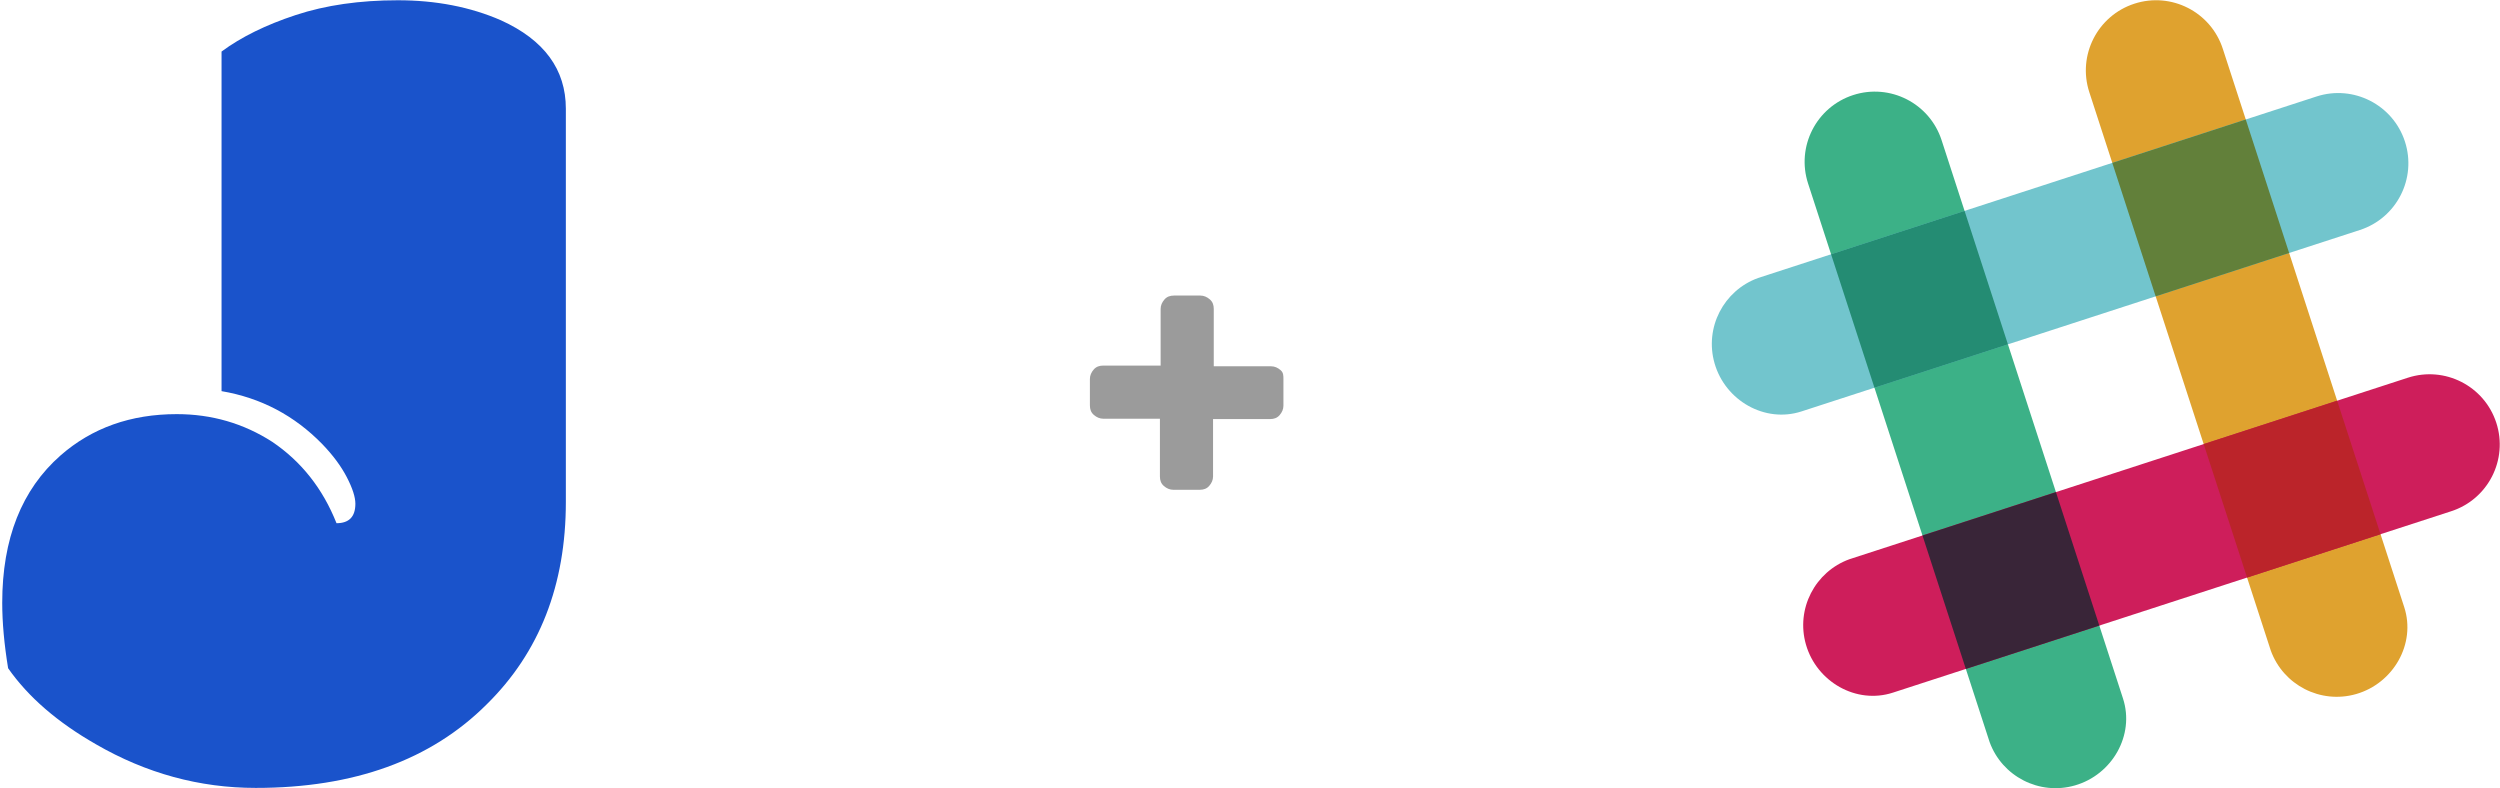 <?xml version="1.0" encoding="UTF-8" standalone="no"?>
<svg width="406px" height="128px" viewBox="0 0 406 128" version="1.1" xmlns="http://www.w3.org/2000/svg" xmlns:xlink="http://www.w3.org/1999/xlink">
    <!-- Generator: Sketch 42 (36781) - http://www.bohemiancoding.com/sketch -->
    <title>Slice 1</title>
    <desc>Created with Sketch.</desc>
    <defs></defs>
    <g id="Page-1" stroke="none" stroke-width="1" fill="none" fill-rule="evenodd">
        <path d="M208.429,61.6 L208.429,65.886 C208.429,66.457 208.2,66.971 207.8,67.429 C207.4,67.886 206.886,68.057 206.257,68.057 L197,68.057 L197,77.371 C197,77.943 196.771,78.457 196.371,78.914 C195.971,79.371 195.457,79.543 194.829,79.543 L190.543,79.543 C189.971,79.543 189.457,79.314 189,78.914 C188.543,78.514 188.371,78 188.371,77.371 L188.371,68 L179.171,68 C178.6,68 178.086,67.771 177.629,67.371 C177.171,66.971 177,66.457 177,65.829 L177,61.543 C177,60.971 177.229,60.457 177.629,60 C178.029,59.543 178.543,59.371 179.171,59.371 L188.486,59.371 L188.486,50.171 C188.486,49.6 188.714,49.086 189.114,48.629 C189.514,48.171 190.029,48 190.657,48 L194.943,48 C195.514,48 196.029,48.229 196.486,48.629 C196.943,49.029 197.114,49.543 197.114,50.171 L197.114,59.486 L206.429,59.486 C207,59.486 207.514,59.714 207.971,60.114 C208.429,60.514 208.429,60.971 208.429,61.6 Z" id="XMLID_4_" fill="#9B9B9B" fill-rule="nonzero"></path>
        <path d="M91.894,81.521 C91.894,94.989 87.617,105.936 79.064,114.362 C70,123.426 57.489,127.957 41.532,127.957 C32.404,127.957 23.755,125.596 15.585,120.872 C9.33,117.298 4.574,113.181 1.319,108.521 C0.681,104.628 0.362,101.085 0.362,97.894 C0.362,87.489 3.521,79.511 9.84,73.957 C14.947,69.489 21.234,67.255 28.702,67.255 C34.383,67.255 39.553,68.755 44.213,71.755 C48.936,74.947 52.415,79.351 54.649,84.968 C56.691,84.968 57.713,83.915 57.713,81.809 C57.713,80.723 57.25,79.287 56.324,77.5 C55.399,75.713 54.074,73.926 52.351,72.138 C47.819,67.479 42.362,64.606 35.979,63.521 L35.979,8.372 C39.17,6.011 43.191,4.032 48.043,2.436 C52.894,0.84 58.415,0.043 64.606,0.043 C70.798,0.043 76.383,1.128 81.362,3.298 C88.383,6.489 91.894,11.277 91.894,17.66 L91.894,81.521 Z" id="J" fill="#1A53CB" fill-rule="nonzero"></path>
        <g id="Group" transform="translate(278, 0)" fill-rule="nonzero">
            <path d="M82.982,7.919 C81.037,1.931 74.606,-1.345 68.62,0.601 C62.632,2.546 59.355,8.977 61.301,14.963 L90.775,105.646 C92.799,111.24 98.841,114.382 104.641,112.713 C110.691,110.972 114.379,104.546 112.448,98.605 L82.982,7.919" id="Shape" fill="#DFA22F"></path>
            <path d="M37.313,22.758 C35.367,16.771 28.936,13.495 22.95,15.44 C16.962,17.385 13.685,23.816 15.632,29.803 L45.105,120.486 C47.129,126.079 53.172,129.222 58.971,127.552 C65.021,125.811 68.709,119.386 66.778,113.444 L37.313,22.758" id="Shape" fill="#3CB187"></path>
            <path d="M120.081,83.022 C126.069,81.078 129.344,74.647 127.399,68.659 C125.454,62.673 119.023,59.396 113.037,61.342 L22.354,90.816 C16.761,92.839 13.617,98.881 15.287,104.681 C17.028,110.731 23.453,114.418 29.395,112.488 L120.081,83.023" id="Shape" fill="#CE1E5B"></path>
            <polyline id="Shape" fill="#392538" points="41.254 108.635 62.928 101.593 55.885 79.917 34.209 86.962 41.254 108.635"></polyline>
            <path d="M86.924,93.796 C95.118,91.134 102.734,88.659 108.597,86.754 L101.553,65.073 L79.879,72.118 L86.924,93.796" id="Shape" fill="#BB242A"></path>
            <path d="M105.242,37.353 C111.229,35.408 114.505,28.977 112.561,22.989 C110.615,17.003 104.184,13.726 98.197,15.671 L7.514,45.147 C1.921,47.169 -1.222,53.211 0.448,59.011 C2.188,65.06 8.614,68.748 14.556,66.817 L105.242,37.352" id="Shape" fill="#72C5CD"></path>
            <path d="M26.411,62.967 C32.313,61.048 39.923,58.575 48.088,55.923 C45.426,47.728 42.952,40.112 41.046,34.248 L19.366,41.294 L26.411,62.967" id="Shape" fill="#248C73"></path>
            <path d="M72.08,48.128 L93.758,41.084 C91.41,33.857 89.062,26.631 86.713,19.404 L65.035,26.45 L72.08,48.128" id="Shape" fill="#62803A"></path>
        </g>
    </g>
</svg>